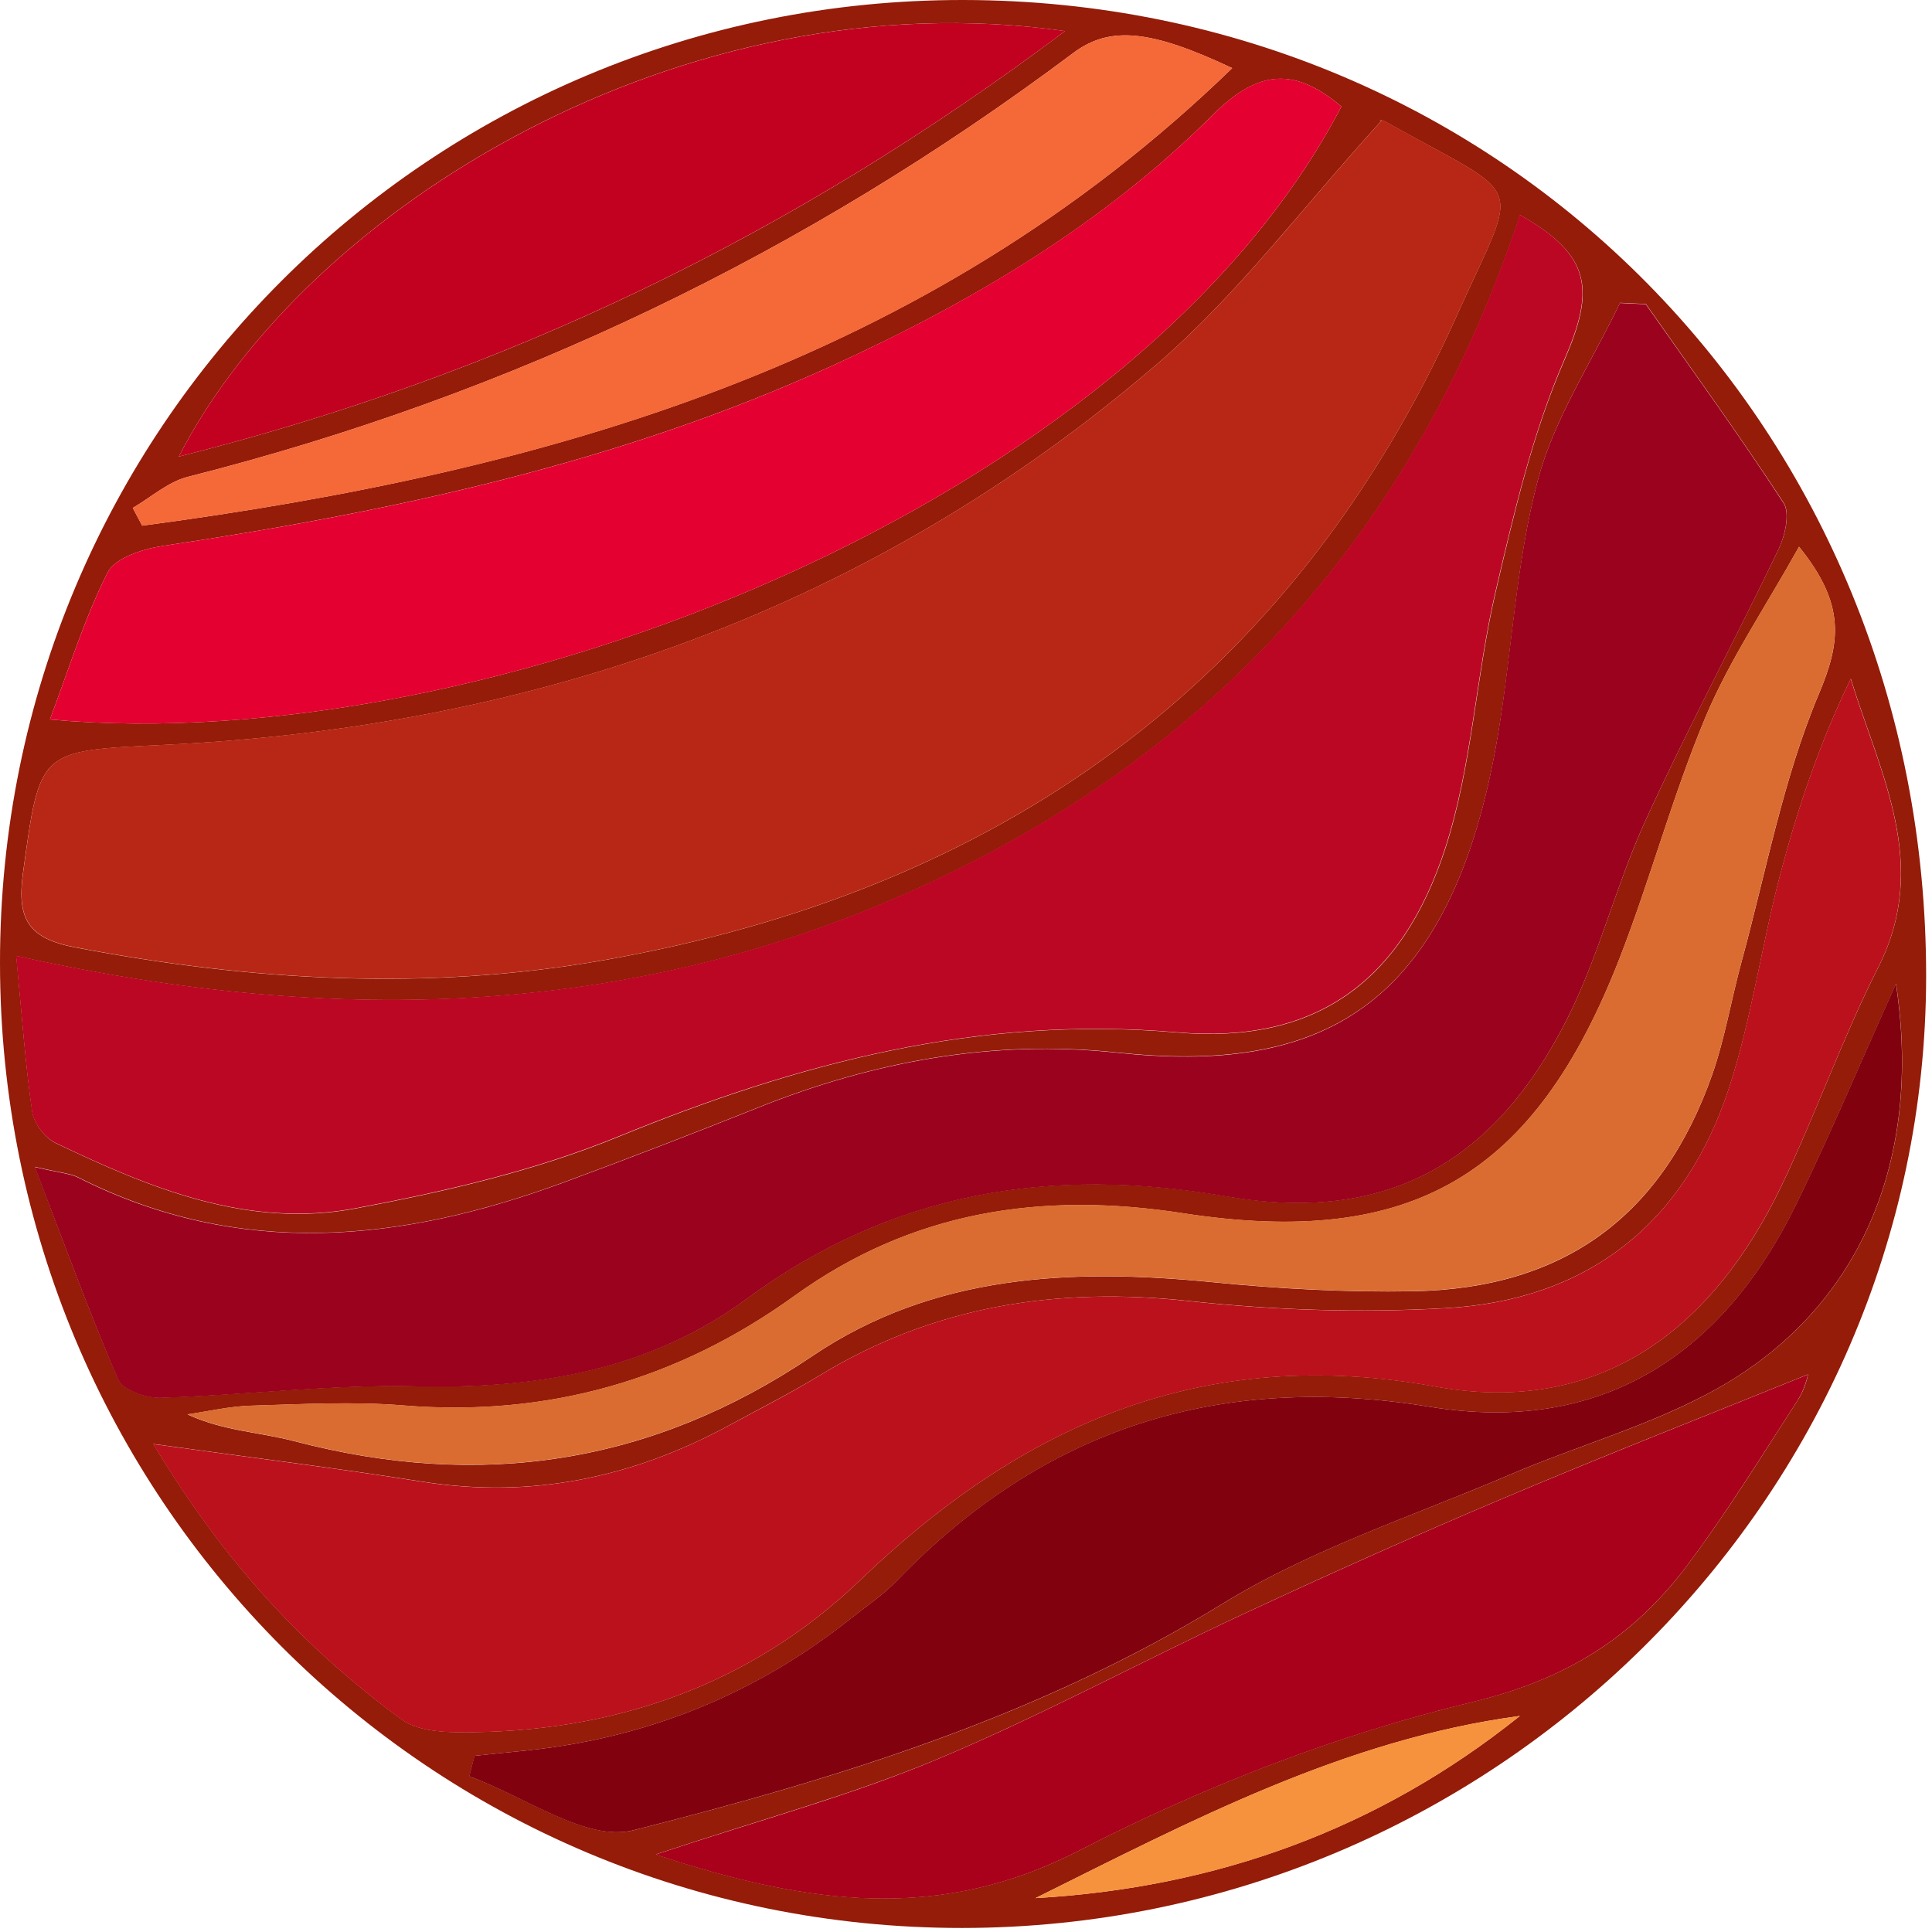 <svg width="158" height="158" viewBox="0 0 158 158" fill="none" xmlns="http://www.w3.org/2000/svg">
<path d="M78.8 7.67211e-05C122.96 0.06 157.56 35.17 157.52 79.87C157.48 122.6 121.96 157.65 78.69 157.67C35.09 157.69 0.02 122.52 8.53061e-06 78.76C-0.02 35.08 35.13 -0.06 78.81 7.67211e-05H78.8ZM112.98 9.87C106.52 16.96 101.19 24.14 94.57 29.82C71.36 49.74 43.96 59.43 13.59 60.91C3.13 61.42 3.28 61.2 1.87 71.45C1.36 75.21 2.37 76.76 6.14 77.48C20.51 80.22 34.93 81.07 49.36 78.53C81.59 72.86 105.62 55.9 119.17 25.74C124.31 14.29 124.98 16.51 113.28 9.94C113.01 9.79 112.64 9.82 112.97 9.88L112.98 9.87ZM134.58 24.86L132.49 24.76C130.19 29.58 127.11 34.19 125.77 39.26C123.99 45.97 123.68 53.06 122.53 59.95C118.71 83 107.56 87.79 91.34 86.07C81.2 84.99 71.44 86.79 62 90.57C56.74 92.67 51.46 94.71 46.15 96.67C32.87 101.57 19.61 102.96 6.42 96.29C5.75 95.95 4.93 95.91 2.85 95.42C5.32 101.85 7.32 107.4 9.67 112.8C10.05 113.67 11.97 114.34 13.15 114.3C20.11 114.08 27.08 113.2 34.03 113.36C43.82 113.59 53.1 112.07 61.05 106.22C72.97 97.45 85.87 95.33 100.3 97.83C113.33 100.09 122.17 95.16 128.14 83.37C130.75 78.21 132.14 72.43 134.55 67.15C137.98 59.64 141.88 52.35 145.46 44.9C145.99 43.79 146.41 41.96 145.87 41.12C142.26 35.59 138.38 30.25 134.59 24.84L134.58 24.86ZM1.33 78.16C1.8 83.07 2.07 87.02 2.64 90.93C2.78 91.87 3.68 93.06 4.55 93.48C12.28 97.19 20.3 100.48 29.04 98.84C36.36 97.47 43.77 95.76 50.62 92.95C65.32 86.93 80.09 83.04 96.26 84.44C107.59 85.42 114.64 80.31 118.2 69.4C120.39 62.67 120.7 55.35 122.32 48.41C123.82 41.98 125.33 35.44 127.95 29.43C130.43 23.71 130.18 20.9 124.31 17.58C116.04 42.63 100.02 60.98 76.17 72.14C52.45 83.24 27.65 84.03 1.35 78.18L1.33 78.16ZM12.55 118.1C18.43 127.92 25.02 134.86 32.84 140.61C34.02 141.48 35.93 141.65 37.51 141.66C50.04 141.75 61.34 137.87 70.34 129.23C83.67 116.43 98.45 109.96 117.4 113.39C130.8 115.82 140.07 108.76 145.74 96.88C148.53 91.03 150.69 84.86 153.62 79.08C157.87 70.68 153.78 63.33 151.36 55.51C148.81 60.75 147.04 66.05 145.61 71.44C144.08 77.22 143.27 83.22 141.43 88.89C137.82 100 129.91 106.33 118.21 106.98C111.27 107.37 104.21 107.15 97.3 106.4C86.47 105.22 76.41 106.78 67.05 112.47C64.63 113.94 62.1 115.22 59.62 116.57C51.77 120.83 43.48 122.58 34.55 121.17C27.69 120.08 20.78 119.23 12.56 118.09L12.55 118.1ZM109.7 8.71C105.98 5.59 103.03 5.56 99.2 9.38C90.29 18.29 79.53 24.68 68.08 29.9C50.63 37.86 32.13 41.83 13.29 44.65C11.68 44.89 9.4 45.63 8.8 46.82C6.9 50.58 5.65 54.68 4.08 58.84C39.75 62.11 92.83 41.11 109.7 8.71ZM38.81 143.59C38.67 144.15 38.52 144.72 38.38 145.28C42.89 146.87 47.95 150.65 51.81 149.68C68.54 145.45 85.04 140.36 100.03 131.13C107.28 126.67 115.61 123.97 123.51 120.59C129.14 118.18 135.18 116.53 140.48 113.54C152.08 107.01 157.26 94.95 155.06 80.45C152.17 86.86 149.7 92.76 146.9 98.49C140.81 110.95 130.83 117.32 116.96 115.05C99.76 112.23 85.43 116.79 73.4 129.22C72.25 130.41 70.85 131.36 69.55 132.39C62.62 137.89 54.79 141.36 46.07 142.76C43.67 143.15 41.23 143.32 38.82 143.59H38.81ZM147.13 44.71C144.33 49.73 141.44 53.98 139.49 58.62C136.79 65.05 134.99 71.85 132.46 78.35C125.54 96.12 115.52 102.12 96.74 99.22C85.15 97.43 74.59 99.04 64.97 105.98C55.43 112.86 44.8 115.9 32.99 114.94C28.86 114.6 24.67 114.84 20.51 114.96C18.78 115.01 17.05 115.42 15.33 115.67C18.27 117.03 21.25 117.12 24.07 117.86C39.27 121.85 53.3 119.77 66.45 110.89C76.36 104.2 87.63 103.72 99.15 104.86C104.6 105.4 110.11 105.7 115.59 105.6C127.9 105.38 135.97 99.44 140.03 87.87C141.07 84.9 141.58 81.75 142.41 78.71C144.42 71.35 145.81 63.74 148.74 56.77C150.52 52.55 150.97 49.46 147.13 44.72V44.71ZM53.63 151.66C66.3 155.85 76.96 157.16 88.31 151.31C98.43 146.09 109.35 141.85 120.41 139.19C128.01 137.36 133.49 133.97 137.88 128.15C141.18 123.78 144.06 119.09 147.04 114.48C147.66 113.53 147.89 112.33 147.86 112.4C139.83 115.65 131.38 118.96 123.03 122.49C115.88 125.51 108.78 128.68 101.75 131.96C93.33 135.88 85.13 140.32 76.57 143.9C69.57 146.82 62.19 148.8 53.64 151.65L53.63 151.66ZM87.1 2.54C55.8 -1.9 25.05 17.03 14.62 37.34C41.08 30.69 64.78 19.31 87.1 2.54ZM10.86 41.54C11.12 42.02 11.38 42.51 11.63 42.99C44.57 38.6 75.7 29.87 100.77 5.57C94.08 2.42 90.76 2.09 87.75 4.35C65.91 20.71 41.82 32.3 15.35 39C13.74 39.41 12.35 40.67 10.86 41.54ZM124.3 140.33C109.94 142.26 97.38 148.92 84.68 155.23C99.45 154.38 112.72 149.61 124.3 140.33Z" fill="#941C08"/>
<path d="M112.98 9.87C112.65 9.82 113.02 9.78 113.29 9.93C124.99 16.51 124.32 14.29 119.18 25.73C105.63 55.89 81.6 72.85 49.37 78.52C34.94 81.06 20.52 80.21 6.15 77.47C2.38 76.75 1.37 75.21 1.88 71.44C3.28 61.19 3.14 61.41 13.6 60.9C43.97 59.42 71.37 49.73 94.58 29.81C101.2 24.13 106.53 16.95 112.99 9.86L112.98 9.87Z" fill="#B82715"/>
<path d="M134.58 24.86C138.37 30.26 142.26 35.61 145.86 41.14C146.4 41.97 145.98 43.81 145.45 44.92C141.88 52.37 137.97 59.66 134.54 67.17C132.13 72.45 130.75 78.23 128.13 83.39C122.16 95.18 113.32 100.1 100.29 97.85C85.86 95.35 72.96 97.47 61.04 106.24C53.09 112.09 43.82 113.61 34.02 113.38C27.07 113.22 20.11 114.1 13.14 114.32C11.96 114.36 10.04 113.68 9.66 112.82C7.32 107.42 5.32 101.87 2.84 95.44C4.92 95.93 5.74 95.97 6.41 96.31C19.6 102.98 32.86 101.58 46.14 96.69C51.45 94.73 56.73 92.69 61.99 90.59C71.43 86.81 81.19 85.01 91.33 86.09C107.55 87.82 118.7 83.02 122.52 59.97C123.66 53.08 123.98 45.99 125.76 39.28C127.1 34.21 130.18 29.6 132.48 24.78L134.57 24.88L134.58 24.86Z" fill="#9B021E"/>
<path d="M1.33 78.16C27.63 84.02 52.44 83.22 76.15 72.12C100 60.96 116.02 42.61 124.29 17.56C130.16 20.88 130.41 23.7 127.93 29.41C125.32 35.42 123.8 41.96 122.3 48.39C120.68 55.34 120.37 62.65 118.18 69.38C114.63 80.29 107.57 85.4 96.24 84.42C80.07 83.03 65.3 86.91 50.6 92.93C43.74 95.74 36.33 97.45 29.02 98.82C20.29 100.46 12.27 97.17 4.53 93.46C3.66 93.04 2.75 91.85 2.62 90.91C2.06 87 1.79 83.05 1.31 78.14L1.33 78.16Z" fill="#BB0724"/>
<path d="M12.55 118.1C20.77 119.24 27.67 120.09 34.54 121.18C43.47 122.59 51.75 120.84 59.61 116.58C62.1 115.23 64.63 113.95 67.04 112.48C76.4 106.78 86.46 105.22 97.29 106.41C104.21 107.16 111.26 107.38 118.2 106.99C129.9 106.34 137.81 100.01 141.42 88.9C143.26 83.23 144.07 77.23 145.6 71.45C147.03 66.06 148.8 60.76 151.35 55.52C153.77 63.34 157.86 70.69 153.61 79.09C150.68 84.87 148.53 91.04 145.73 96.89C140.06 108.77 130.79 115.83 117.39 113.4C98.44 109.97 83.66 116.44 70.33 129.24C61.33 137.88 50.03 141.75 37.5 141.67C35.92 141.66 34.02 141.49 32.83 140.62C25.01 134.86 18.42 127.93 12.54 118.11L12.55 118.1Z" fill="#BB111C"/>
<path d="M109.7 8.71C92.83 41.11 39.75 62.11 4.08 58.84C5.65 54.68 6.9 50.59 8.8 46.82C9.4 45.63 11.68 44.89 13.29 44.65C32.12 41.84 50.63 37.87 68.08 29.9C79.53 24.67 90.29 18.28 99.2 9.38C103.03 5.55 105.98 5.59 109.7 8.71Z" fill="#E40030"/>
<path d="M38.81 143.59C41.23 143.32 43.66 143.15 46.06 142.76C54.79 141.36 62.62 137.88 69.54 132.39C70.84 131.36 72.25 130.41 73.39 129.22C85.41 116.79 99.74 112.23 116.95 115.05C130.82 117.32 140.8 110.95 146.89 98.49C149.69 92.76 152.16 86.86 155.05 80.45C157.25 94.96 152.07 107.01 140.47 113.54C135.17 116.52 129.13 118.18 123.5 120.59C115.61 123.97 107.27 126.68 100.02 131.13C85.03 140.35 68.53 145.44 51.8 149.68C47.94 150.66 42.88 146.88 38.37 145.28C38.51 144.72 38.66 144.15 38.8 143.59H38.81Z" fill="#82010F"/>
<path d="M147.13 44.71C150.97 49.45 150.52 52.54 148.74 56.76C145.81 63.73 144.41 71.35 142.41 78.7C141.58 81.75 141.07 84.9 140.03 87.86C135.97 99.43 127.89 105.36 115.59 105.59C110.12 105.69 104.61 105.39 99.15 104.85C87.63 103.71 76.36 104.2 66.45 110.88C53.29 119.76 39.26 121.84 24.07 117.85C21.26 117.11 18.27 117.02 15.33 115.66C17.06 115.41 18.78 115 20.51 114.95C24.67 114.83 28.86 114.6 32.99 114.93C44.8 115.89 55.43 112.85 64.97 105.97C74.6 99.03 85.15 97.42 96.74 99.21C115.52 102.11 125.54 96.11 132.46 78.34C134.99 71.83 136.79 65.04 139.49 58.61C141.44 53.97 144.33 49.72 147.13 44.7V44.71Z" fill="#DA6C31"/>
<path d="M53.63 151.66C62.18 148.82 69.57 146.84 76.56 143.91C85.12 140.33 93.32 135.89 101.74 131.97C108.78 128.69 115.87 125.52 123.02 122.5C131.38 118.97 139.82 115.66 147.85 112.41C147.88 112.33 147.64 113.53 147.03 114.49C144.05 119.09 141.17 123.79 137.87 128.16C133.48 133.97 127.99 137.37 120.4 139.2C109.35 141.86 98.43 146.1 88.3 151.32C76.95 157.17 66.3 155.86 53.62 151.67L53.63 151.66Z" fill="#A9011B"/>
<path d="M87.1 2.54C64.78 19.3 41.08 30.68 14.62 37.34C25.05 17.04 55.8 -1.89 87.1 2.54Z" fill="#C20120"/>
<path d="M10.86 41.54C12.35 40.67 13.74 39.41 15.35 39C41.81 32.3 65.91 20.71 87.75 4.35C90.77 2.09 94.09 2.42 100.77 5.57C75.7 29.88 44.58 38.61 11.63 42.99C11.37 42.51 11.11 42.02 10.86 41.54Z" fill="#F56838"/>
<path d="M124.3 140.33C112.73 149.61 99.45 154.39 84.68 155.23C97.38 148.92 109.94 142.25 124.3 140.33Z" fill="#F6923D"/>
</svg>
